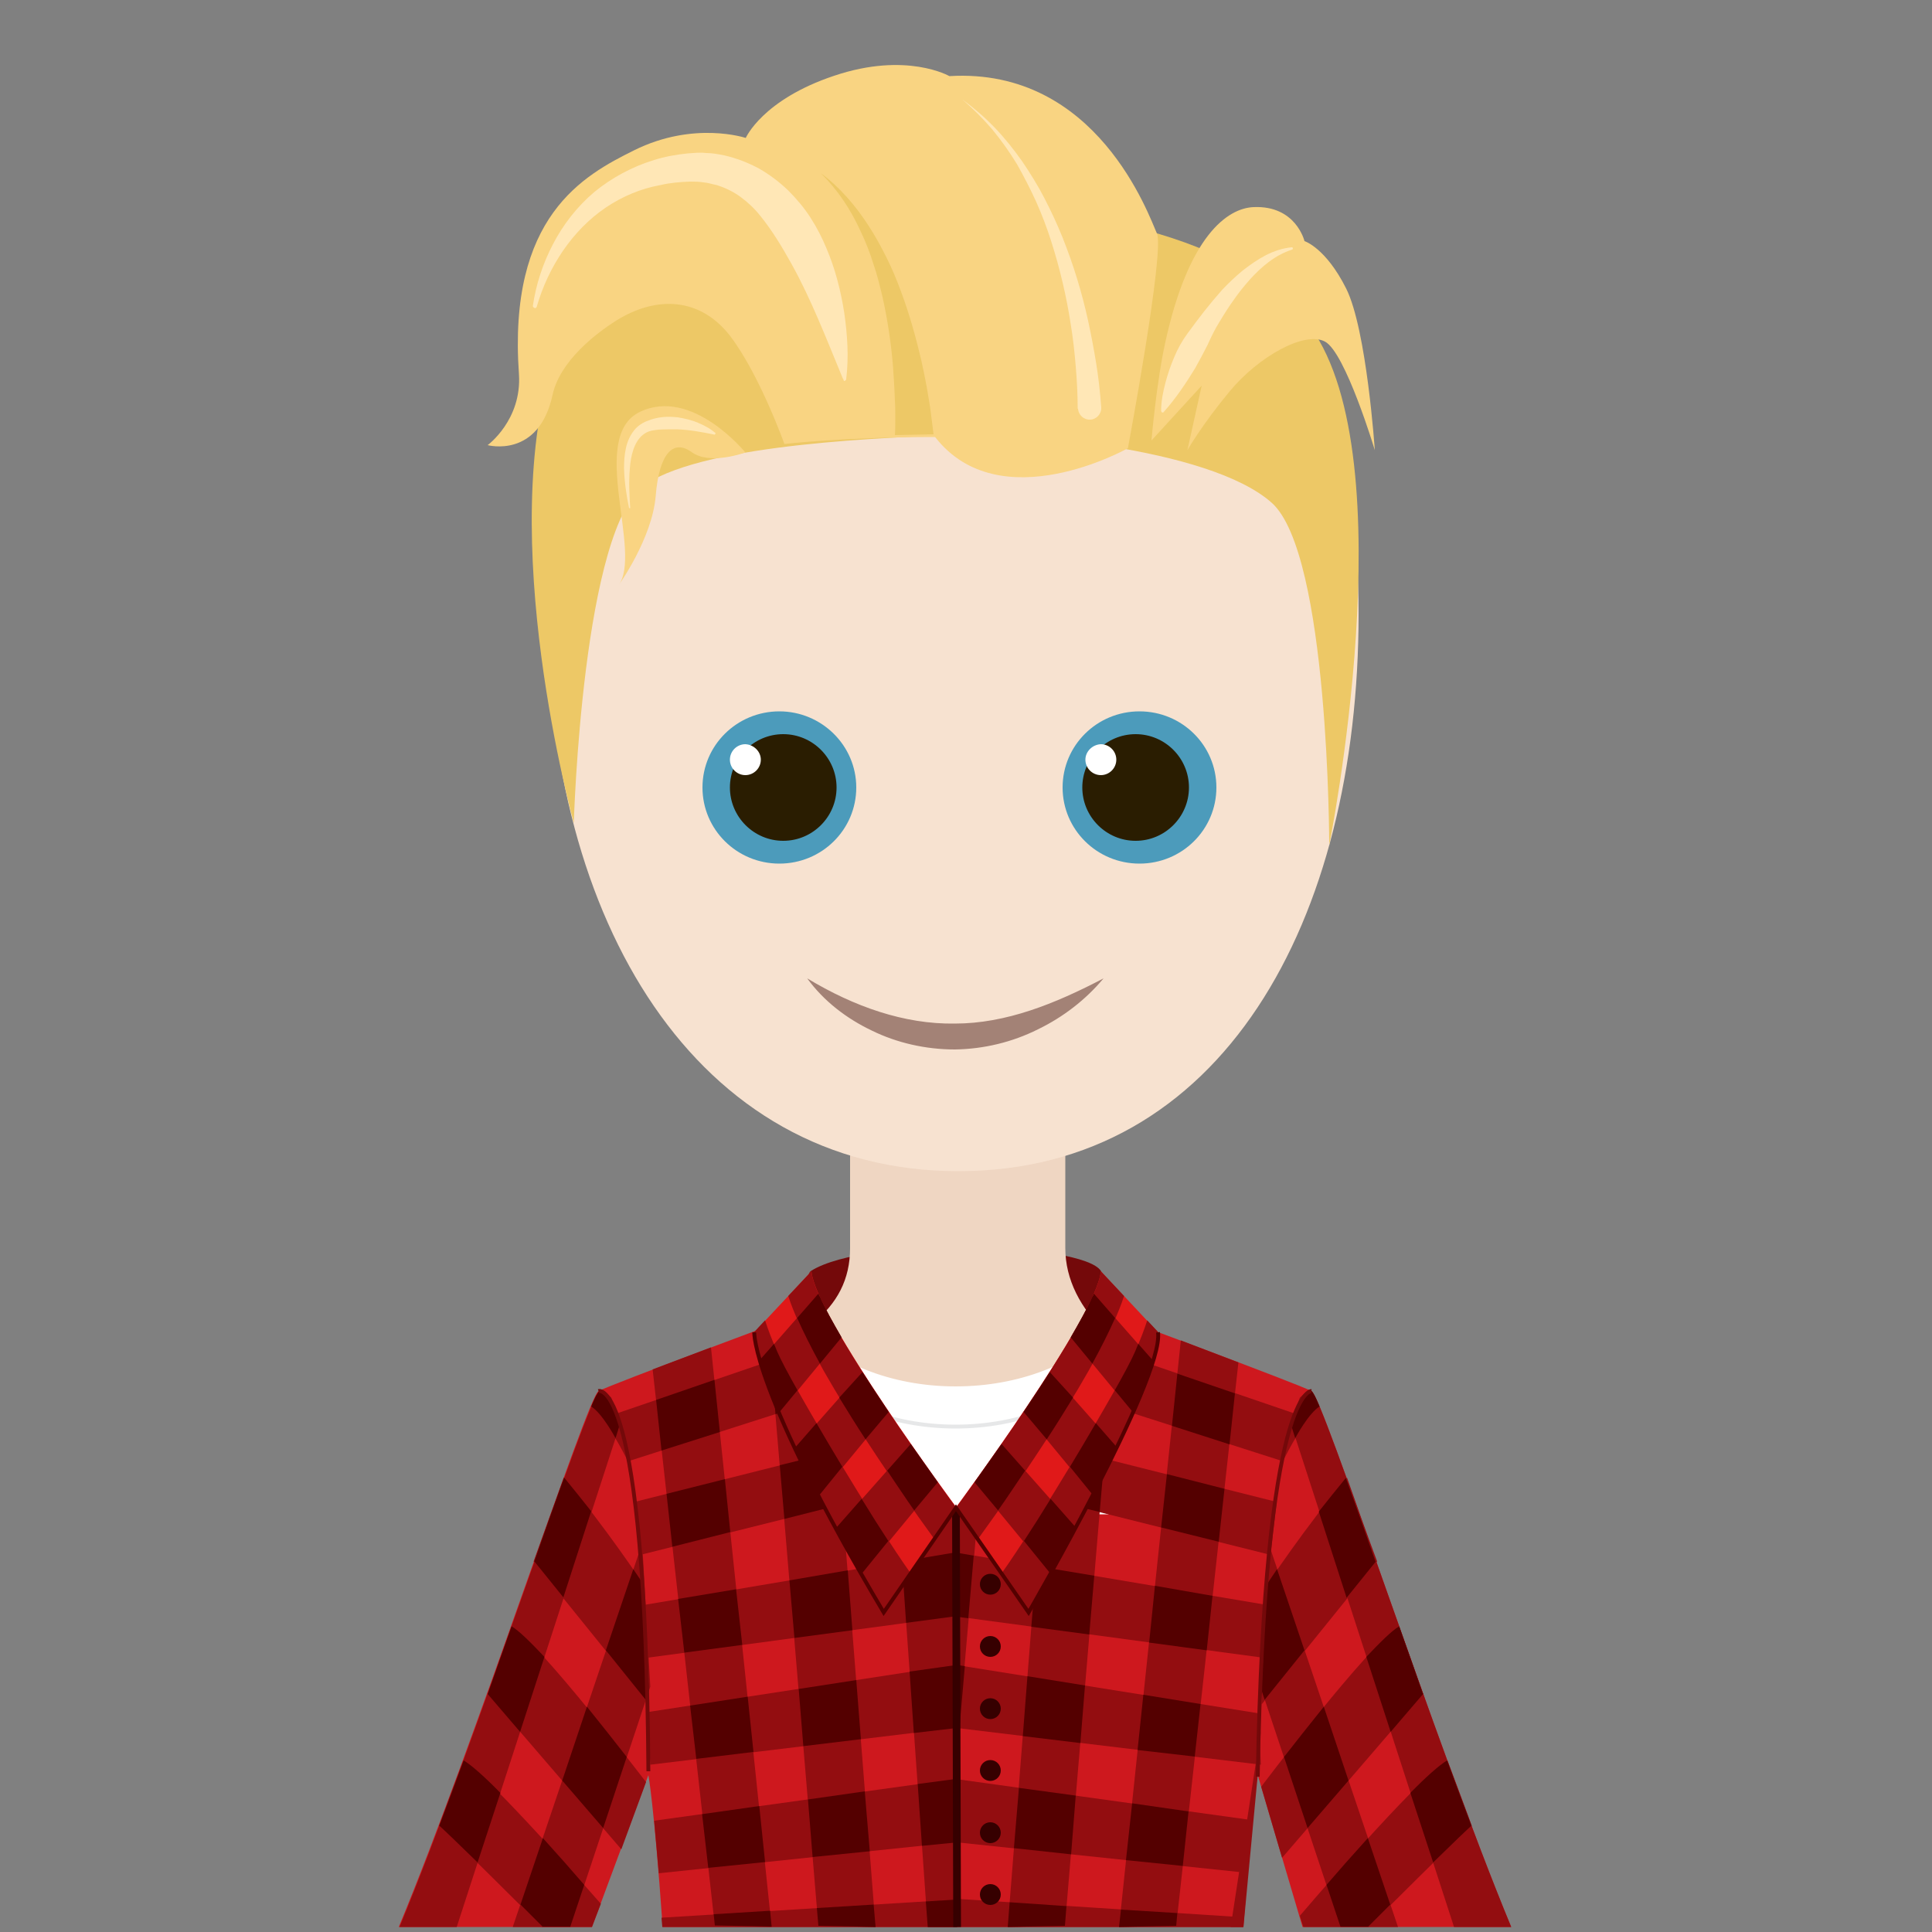 <?xml version="1.0" encoding="utf-8"?>
<!-- Generator: Adobe Illustrator 24.3.0, SVG Export Plug-In . SVG Version: 6.00 Build 0)  -->
<svg version="1.1" xmlns="http://www.w3.org/2000/svg" xmlns:xlink="http://www.w3.org/1999/xlink" x="0px" y="0px"
	 viewBox="0 0 500 500" style="enable-background:new 0 0 500 500;" xml:space="preserve">
<rect x="0" y="0" width="500" height="500" fill="#808080" stroke="none"/>
<style type="text/css">
	.st0{fill:#74090A;}
	.st1{fill:#EFD6C2;}
	.st2{fill:#CE181E;}
	.st3{fill:#F7E2D0;}
	.st4{fill:#FFFFFF;}
	.st5{fill:none;stroke:#E6E7E8;stroke-miterlimit:10;}
	.st6{fill:#930D10;}
	.st7{fill:#EDC866;}
	.st8{fill:#540000;}
	.st9{fill:none;stroke:#360000;stroke-width:2;stroke-miterlimit:10;}
	.st10{fill:#360000;}
	.st11{fill:none;stroke:#74090A;stroke-miterlimit:10;}
	.st12{fill:#F9D482;}
	.st13{fill:#FFE7B6;}
	.st14{fill:#4C9BBB;}
	.st15{fill:#2A1D01;}
	.st16{fill:#A38276;}
	.st17{fill:#E01919;}
	.st18{fill:none;stroke:#540000;stroke-miterlimit:10;}
	.st19{display:none;}
	.st20{display:inline;fill:none;stroke:#231F20;stroke-width:0.5;stroke-miterlimit:10;}
</style>
<g id="Layer_5">
</g>
<g id="Layer_2">
</g>
<g id="Layer_4">
</g>
<g id="Layer_1">
	<path class="st0" d="M215.3,360.5c0,0-9-29.3-5.4-31.6c14.5-9.1,70.3-7.3,75,0c1.9,2.9,3.8,26.9,3.8,26.9l-65,30.8L215.3,360.5z"/>
	<path class="st1" d="M337.2,368.3c0,0,0,0-22.9-7.6c-22.9-7.6-38.6-21.4-38.6-37.7c0-16.2,0-42.8,0-42.8h-27.5h-0.7h-27.5
		c0,0,0,26.5,0,42.8c0,16.3-13.4,24.7-36.3,32.3c-22.9,7.6-24.5,10.9-24.5,10.9l-50.6,132.4h39.1l20.3-58.8c0,0,10.4,17.1,17.9,58.8
		h61.5h0.7h61.5c7.5-41.7,13.9-58.8,13.9-58.8l20.3,58.8H387L337.2,368.3z"/>
	<path class="st2" d="M339.4,360c-3.9-2-50.3-19.2-50.3-19.2l-41.4,49.3l-42.5-49.3c0,0-46.3,17.2-50.3,19.2
		c-2.9,1.5-31.9,90.9-51.7,138.7h50l14.6-39.3c0,0,1.4,7,3.7,39.3h75.1h1.1h74.1c2.3-32.3,3.7-39.3,3.7-39.3l11.6,39.3h54
		C371.3,450.9,342.4,361.4,339.4,360z"/>
	<path class="st3" d="M351.6,158.9c0,79.3-35.2,144.2-103.6,144.2c-68.3,0-106.3-65.6-106.3-144.9c0-79.3,39.1-87.3,107.4-87.3
		C317.5,70.8,351.6,79.6,351.6,158.9z"/>
	<path class="st4" d="M247.3,358.8c-16.9,0-31.8-6.3-40.2-15.7v48.8h79.8v-48C278.4,352.9,263.8,358.8,247.3,358.8z"/>
	<path class="st5" d="M286.9,354.2c-8.5,9-23.1,15-39.6,15c-16.9,0-31.8-6.3-40.2-15.7"/>
	<polygon class="st6" points="199.7,498.7 185,498.4 168.9,354.4 184,348.7 	"/>
	<polygon class="st6" points="226.6,498.7 211.8,498.4 199.7,354.4 214.8,348.7 	"/>
	<polygon class="st6" points="289.6,498.7 304.4,498.4 320.5,352.6 305.6,346.9 	"/>
	<polygon class="st6" points="260.8,498.7 275.6,498.4 287.7,354.4 271.4,364 	"/>
	<polygon class="st6" points="247.7,498.7 240.1,498.7 231.7,380.3 247.2,390.1 	"/>
	<path class="st6" d="M391.1,498.7h-14.8L334,368.2l2.4-6.5l2.2-2c0,0,0.6,0.1,0.8,0.3C342.4,361.4,371.3,450.9,391.1,498.7z"/>
	<polygon class="st6" points="361.8,498.7 346.9,498.7 326.2,436.5 328.3,399.4 	"/>
	<polygon class="st6" points="318.5,498.7 326.3,447.8 325.5,459.4 321.8,498.7 	"/>
	<g>
		<path class="st6" d="M209,348.9l-49.4,16.9c0,0,2.2,6.7,3.2,12.3l52.8-16.9L209,348.9z"/>
		<path class="st6" d="M162.8,378.6c0-0.2-0.1-0.4-0.1-0.4C162.8,378.3,162.8,378.5,162.8,378.6z"/>
		<polygon class="st6" points="214.3,376.1 164.2,388.7 165.7,402.4 219.8,388.9 		"/>
		<polygon class="st6" points="247,430.9 167.5,443.1 168.3,456.7 246.9,447.2 		"/>
		<polygon class="st6" points="247.2,460.4 169.3,471.2 170.5,484.8 246.9,476.8 		"/>
		<path class="st6" d="M331.9,378.2c0,0.1,0,0.2-0.1,0.4C331.8,378.5,331.8,378.3,331.9,378.2z"/>
		<polygon class="st6" points="247.5,401.7 247.2,401.8 247,401.7 247,401.8 167,415.3 167.7,429 247.2,418.3 326.8,429 
			327.5,415.3 247.5,401.8 		"/>
		<path class="st6" d="M335,365.8l-49.4-16.9l-6.6,12.3l52.8,16.9C332.7,372.5,335,365.8,335,365.8z"/>
		<polygon class="st6" points="274.8,388.9 328.8,402.4 330.4,388.7 280.3,376.1 		"/>
		<polygon class="st6" points="247.5,430.9 247.6,447.2 326.3,456.7 325.7,443.4 		"/>
		<polygon class="st6" points="247.7,476.8 321.9,484.6 323.7,471 247.3,460.4 		"/>
		<path class="st6" d="M247.3,491.6l-76.1,4.7c0.1,0.8,0.1,1.6,0.2,2.4h75.1h1.1h74.1c0.1-0.8,0.1-1.7,0.2-2.5l-74.6-4.8
			L247.3,491.6z"/>
	</g>
	<path class="st7" d="M344,218.7c0,0,0-75.4-14.9-88.6c-16.3-14.5-67.3-18.4-82.4-17.6c-15.2,0.8-63.2,2-79.6,12.8
		S148.5,213,148.5,213s-20.8-74.7-4.9-121.1c15.4-45.1,161.4-54.5,195.6-7.2C364,119.2,344,218.7,344,218.7z"/>
	<path class="st6" d="M348.6,382.4c-10.4,12.2-20.8,27.9-20.8,27.9l-1.3,30.8l29.9-37C353.4,396.1,350.8,388.7,348.6,382.4z"/>
	<path class="st8" d="M326.5,437.5l0.8,2.4l10.3-12.8l-7.1-21c-1.8,2.6-2.8,4.2-2.8,4.2L326.5,437.5z"/>
	<path class="st8" d="M341.3,391.2l7.2,22.3l7.5-9.3c-2.8-8-5.4-15.4-7.7-21.7C346,385.3,343.6,388.3,341.3,391.2z"/>
	<path class="st6" d="M326.4,462.4c0,0,27.8-36.9,35.7-41.5l6.2,17.5l-36.5,42.4L326.4,462.4z"/>
	<path class="st8" d="M338.4,473.1l10.6-12.3l-6.4-19.1c-3.8,4.7-7.4,9.3-10.3,13L338.4,473.1z"/>
	<path class="st8" d="M362.1,420.9c-1.9,1.1-4.9,4.1-8.5,7.9l6.3,19.4l8.4-9.8l-0.1-0.2C366.2,432.4,364.1,426.6,362.1,420.9
		L362.1,420.9z"/>
	<path class="st6" d="M336.4,495.8c0,0,30.3-35.6,38.2-40.2c0,0,6.4,17,6.3,17c-1.1,0.5-26.7,26.1-26.7,26.1l-16.9,0L336.4,495.8z"
		/>
	<path class="st8" d="M346.9,498.6l7.2,0c0,0,2.4-2.4,5.7-5.7l-5.8-17.2c-3.9,4.3-7.7,8.6-10.7,12.1L346.9,498.6z"/>
	<path class="st8" d="M370.9,482c5.1-5,9.5-9.2,9.9-9.5c0,0,0,0,0,0c-2.1-5.5-4.2-11.2-6.3-16.9c0,0,0,0,0,0c-2,1.2-5.5,4.3-9.5,8.4
		L370.9,482z"/>
	<g>
		<path class="st6" d="M332,378.2l-0.1,0.5C331.9,378.5,331.9,378.4,332,378.2C332,378.2,332,378.2,332,378.2z"/>
		<path class="st6" d="M335.3,372.2c-1-2.4,4.6-12,4.2-12.2c-0.1,0-0.1-0.1-0.2-0.1c-2.3,1.6-5.4,6.1-7.3,18.3
			C332,378.1,334.7,372.9,335.3,372.2z"/>
	</g>
	<path class="st8" d="M334.1,368.7l1.1,3.5c0,0,3.4-6.4,6.3-8.2c0,0-1.6-4.1-2.3-4.1s0,0,0,0S336.7,359.9,334.1,368.7
		C331.5,377.6,334.1,368.7,334.1,368.7"/>
	<path class="st6" d="M103.4,498.7h14.8l42.4-130.5l-2.4-6.5l-2.2-2c0,0-0.6,0.1-0.8,0.3C152.1,361.4,123.2,450.9,103.4,498.7z"/>
	<polygon class="st6" points="132.7,498.7 147.6,498.7 168.3,436.5 166.2,399.4 	"/>
	<path class="st6" d="M145.9,382.4c10.4,12.2,20.8,27.9,20.8,27.9l1.3,30.8l-29.9-37C141,396.1,143.6,388.7,145.9,382.4z"/>
	<path class="st8" d="M167.9,437.5l-0.8,2.4l-10.3-12.8l7.1-21c1.8,2.6,2.8,4.2,2.8,4.2L167.9,437.5z"/>
	<path class="st8" d="M153,391.1l-7.2,22.3l-7.5-9.3c2.8-8,5.4-15.4,7.7-21.7C148.3,385.2,150.7,388.2,153,391.1z"/>
	<path class="st6" d="M167.2,461.2c0,0-27.7-36.2-34.8-40.3l-6.2,17.5l34.6,40.2L167.2,461.2z"/>
	<path class="st8" d="M156.1,473.1l-10.6-12.3l6.4-19.1c3.8,4.7,7.4,9.3,10.3,13L156.1,473.1z"/>
	<path class="st8" d="M132.4,420.9c1.9,1.1,4.9,4.1,8.5,7.9l-6.3,19.4l-8.4-9.8l0.1-0.2C128.3,432.4,130.4,426.6,132.4,420.9
		L132.4,420.9z"/>
	<path class="st6" d="M155.5,492.7c0,0-29.1-33.3-35.6-37.1c0,0-6.4,17-6.3,17c1.1,0.5,26.7,26.1,26.7,26.1l12.9,0L155.5,492.7z"/>
	<path class="st8" d="M147.6,498.6l-7.2,0c0,0-2.4-2.4-5.7-5.7l5.8-17.2c3.9,4.3,7.7,8.6,10.7,12.1L147.6,498.6z"/>
	<path class="st8" d="M123.6,482c-5.1-5-9.5-9.2-9.9-9.5c0,0,0,0,0,0c2.1-5.5,4.2-11.2,6.3-16.9c0,0,0,0,0,0c2,1.2,5.5,4.3,9.5,8.4
		L123.6,482z"/>
	<g>
		<path class="st6" d="M162.5,378.2l0.1,0.5C162.6,378.5,162.6,378.4,162.5,378.2C162.5,378.2,162.5,378.2,162.5,378.2z"/>
		<path class="st6" d="M159.2,372.2c1-2.4-4.6-12-4.2-12.2c0.1,0,0.1-0.1,0.2-0.1c2.3,1.6,5.4,6.1,7.3,18.3
			C162.5,378.1,159.8,372.9,159.2,372.2z"/>
	</g>
	<path class="st8" d="M160.4,368.7l-1.1,3.5c0,0-3.4-6.4-6.3-8.2c0,0,1.6-4.1,2.3-4.1s0,0,0,0S157.8,359.9,160.4,368.7
		C163,377.6,160.4,368.7,160.4,368.7"/>
	<g>
		<polygon class="st8" points="293,466.7 291.4,481.4 306.1,482.9 307.6,468.8 		"/>
		<polygon class="st8" points="290.1,494.2 289.6,498.7 304.4,498.4 304.7,495.1 		"/>
		<polygon class="st8" points="295.9,438.6 294.4,452.9 309.2,454.6 310.7,441 		"/>
		<polygon class="st8" points="298.9,410.4 297.4,425.1 312.3,427.1 313.8,413 		"/>
		<polygon class="st8" points="304.7,355.5 303.3,369 318.2,373.8 319.6,360.6 		"/>
		<polygon class="st8" points="302,381.5 300.5,395.3 315.4,399 316.9,385.3 		"/>
	</g>
	<g>
		<polygon class="st8" points="262.4,478.3 277.2,479.9 278.4,464.7 263.7,462.7 		"/>
		<polygon class="st8" points="264.7,449.3 279.6,451.1 280.8,436.2 265.9,433.8 		"/>
		<polygon class="st8" points="283.2,407.8 268.2,405.3 266.9,421 281.9,423 		"/>
		<polygon class="st8" points="279,361.2 286.9,363.7 287.7,354.4 280.3,358.8 		"/>
		<polygon class="st8" points="285.8,377.5 280.3,376.1 274.8,388.9 284.6,391.3 		"/>
		<polygon class="st8" points="276,493.3 261.3,492.3 260.8,498.7 275.6,498.4 		"/>
	</g>
	<polygon class="st6" points="247.8,452 253.1,391.3 247.4,390.1 	"/>
	<polygon class="st8" points="247.4,401.7 247.5,418.4 250.6,418.8 252,402.6 247.4,401.8 247.4,401.7 	"/>
	<polygon class="st8" points="247.8,447.3 248.3,447.3 249.7,431.2 247.7,430.9 	"/>
	<g>
		<polygon class="st8" points="247.7,491.5 247.3,491.4 247.3,491.6 239.6,492.1 240.1,498.7 246.6,498.7 247.7,498.7 247.7,498.7 
					"/>
		<polygon class="st8" points="247.2,460.4 237.5,461.7 238.6,477.7 247.7,476.8 		"/>
		<polygon class="st8" points="247,401.7 247,401.8 233.4,404.1 234.5,420 247.2,418.3 247.3,418.4 247.2,401.8 		"/>
		<polygon class="st8" points="236.5,448.5 247.6,447.2 247.5,430.9 235.4,432.6 		"/>
	</g>
	<line class="st9" x1="247.7" y1="498.7" x2="247.4" y2="390.1"/>
	<g>
		<polygon class="st8" points="223.8,463.6 209.1,465.7 210.3,480.6 225.1,479.1 		"/>
		<polygon class="st8" points="211.8,498.4 226.6,498.7 226.1,492.9 211.4,493.8 		"/>
		<polygon class="st8" points="221.6,434.8 206.7,437.1 207.9,451.9 222.8,450.1 		"/>
		<polygon class="st8" points="205.6,423.9 220.6,421.9 219.4,406.4 204.3,409 		"/>
		<polygon class="st8" points="199.7,354.4 200.7,366 215.6,361.2 209.9,350.6 		"/>
		<polygon class="st8" points="214.3,376.1 201.8,379.2 203,393.1 218,389.3 217.6,383.8 		"/>
	</g>
	<g>
		<polygon class="st8" points="178.6,441.4 180.2,455.2 195,453.4 193.5,439.1 		"/>
		<polygon class="st8" points="175.5,413.8 177.1,427.7 192.1,425.7 190.5,411.3 		"/>
		<polygon class="st8" points="196.5,467.4 181.7,469.5 183.3,483.4 198,481.9 		"/>
		<polygon class="st8" points="171.2,375.4 186.3,370.6 184.9,357.1 169.8,362.3 		"/>
		<polygon class="st8" points="199.3,494.5 184.7,495.4 185,498.3 199.7,498.6 199.7,498.6 		"/>
		<polygon class="st8" points="172.5,386.6 174,400.3 189,396.5 187.6,382.8 		"/>
	</g>
	<circle class="st10" cx="256.3" cy="410" r="2.7"/>
	<circle class="st10" cx="256.3" cy="426.1" r="2.7"/>
	<circle class="st10" cx="256.3" cy="442.2" r="2.7"/>
	<circle class="st10" cx="256.3" cy="458.2" r="2.7"/>
	<circle class="st10" cx="256.3" cy="474.3" r="2.7"/>
	<circle class="st10" cx="256.3" cy="490.3" r="2.7"/>
	<path class="st11" d="M154.9,360c0,0,12.2-4.3,12.9,98.4"/>
	<path class="st11" d="M339.4,360c0,0-12.1-0.9-13.9,99.8"/>
	<path class="st12" d="M298,114c0,0,1.3-15.2,3.6-25.5c6-27.4,16-34.6,22.8-34.9c11-0.5,13.2,8.8,13.2,8.8s5.5,1.7,10.8,12.3
		s7.4,41.8,7.4,41.8s-7.6-25.3-12.9-28.1s-17.2,3.9-24.6,12.8c-7.3,8.8-11,15.3-11,15.3l3.7-16.7L298,114z"/>
	<path class="st12" d="M192.9,117.1c0,0-13.8-17-27.3-10.5c-13.5,6.5,0.9,36.5-5.6,45c0,0,8.8-12.2,9.7-23.3
		c0.9-11.1,4.6-14.7,9.3-11.3C183.7,120.5,192.9,117.1,192.9,117.1z"/>
	<path class="st12" d="M299.4,60.4c-2-4.4-15.4-43-53.7-40.7c0,0-11.1-6.4-29.8-0.1C197.3,25.8,193,35.7,193,35.7
		s-13.4-4.5-28.9,3.2c-13.1,6.5-32.7,17.1-29.8,57.9c0.8,11.9-8.1,18.4-8.1,18.4s13.2,3.6,16.8-13c1.9-8.8,11.3-15.9,16.1-19
		c10.8-6.9,22.2-6.2,29.9,3.8c7.6,10,14,27.9,14,27.9s15.4-1.8,39-1.8c16.8,21.6,49.9,2.9,49.9,2.9S301.5,64.8,299.4,60.4z"/>
	<path class="st13" d="M278.9,105.6c0-3.5-0.2-7.2-0.5-10.8c-0.3-3.6-0.7-7.3-1.3-10.9c-1.1-7.2-2.8-14.4-5-21.3
		c-1.1-3.5-2.4-6.9-3.9-10.3c-1.5-3.3-3.2-6.6-5-9.8c-1.9-3.1-4-6.1-6.4-9c-2.4-2.8-5-5.4-7.8-7.8c3,2.2,5.8,4.6,8.4,7.3
		c2.6,2.7,4.9,5.6,7.1,8.7c2.1,3.1,4.1,6.3,5.8,9.6c1.7,3.3,3.3,6.7,4.7,10.2c2.8,7,5,14.2,6.6,21.5c0.8,3.7,1.5,7.4,2.1,11.1
		c0.6,3.7,1,7.4,1.3,11.3c0.1,1.7-1.2,3.1-2.8,3.2c-1.7,0.1-3.1-1.2-3.2-2.8C278.9,105.8,278.9,105.8,278.9,105.6L278.9,105.6z"/>
	<path class="st13" d="M218.1,97.9c-4.3-10.4-8.2-20.5-13.2-29.5c-2.5-4.5-5.1-8.8-8.1-12.5c-1.5-1.9-3.2-3.5-5.1-4.9
		c-1.9-1.4-4-2.4-6.2-3.1c-1.1-0.2-2.2-0.6-3.4-0.7c-1.2-0.2-2.4-0.2-3.6-0.2c-2.5,0.1-5.1,0.3-7.6,0.9c-5,0.9-9.8,2.9-14.1,5.8
		c-8.6,5.8-14.9,15.3-17.9,25.7l0,0c-0.1,0.3-0.4,0.4-0.6,0.3c-0.2-0.1-0.4-0.3-0.4-0.5c0.8-5.6,2.6-11,5.2-16
		c2.6-5,6.2-9.7,10.7-13.5c4.5-3.7,9.9-6.6,15.5-8.3c2.9-0.9,5.7-1.4,8.7-1.7c1.6-0.1,3.1-0.3,4.7-0.1c1.6,0,3.2,0.3,4.7,0.6
		c3.1,0.7,6.2,1.9,9,3.4c2.8,1.6,5.3,3.5,7.6,5.7c2.2,2.2,4.2,4.6,5.8,7.1c1.6,2.5,3,5.2,4.1,7.9c2.3,5.4,3.7,11,4.6,16.7
		c0.8,5.7,1.2,11.3,0.5,17.1c0,0.3-0.3,0.5-0.6,0.5C218.3,98.2,218.2,98,218.1,97.9L218.1,97.9z"/>
	<path class="st13" d="M300.5,106.3c0-2.5,0.5-4.9,1.1-7.2c0.6-2.3,1.4-4.6,2.3-6.7c0.9-2.2,2.1-4.3,3.5-6.2
		c1.4-1.9,2.8-3.8,4.3-5.7c1.5-1.9,3-3.7,4.6-5.5c1.6-1.7,3.4-3.4,5.2-4.9c1.9-1.5,3.9-2.9,6-4c2.1-1.1,4.5-1.9,6.8-2.1
		c0.2,0,0.3,0.1,0.3,0.3c0,0.1-0.1,0.3-0.2,0.3c-4.4,1.4-7.9,4.4-10.9,7.7c-1.5,1.7-2.9,3.4-4.2,5.3c-1.3,1.8-2.5,3.7-3.7,5.7
		c-1.2,1.9-2.2,4-3.1,6c-1,2-2.1,4-3.2,6c-2.4,3.9-4.9,7.7-8.2,11.4c-0.1,0.1-0.3,0.1-0.4,0C300.5,106.5,300.5,106.4,300.5,106.3z"
		/>
	<g>
		<path class="st7" d="M231.6,112.6c0.1-1.3,0.1-2.9,0.1-4.4c0-1.5,0-3-0.1-4.5c-0.1-3-0.3-6-0.5-9c-0.5-6-1.4-12-2.7-17.8
			c-0.7-2.9-1.4-5.9-2.4-8.7c-0.9-2.9-2-5.7-3.3-8.4c-2.5-5.5-5.9-10.7-10.3-15c5,3.7,9.1,8.5,12.5,13.8c1.7,2.6,3.2,5.4,4.6,8.2
			c1.4,2.8,2.6,5.7,3.7,8.7c2.2,5.9,3.9,12,5.3,18.1c0.7,3.1,1.3,6.2,1.8,9.3c0.3,1.6,0.5,3.1,0.7,4.7c0.2,1.6,0.4,3.1,0.6,4.8
			L231.6,112.6z"/>
	</g>
	<path class="st13" d="M185,112.5c-3.4-0.7-6.7-1.3-9.9-1.4c-1.6,0-3.2,0-4.8,0.1c-0.8,0.1-1.6,0.2-2.2,0.4c-0.7,0.2-1.3,0.6-1.8,1
		c-1.1,0.9-1.9,2.3-2.4,3.8c-0.5,1.5-0.8,3.2-0.9,4.9c-0.3,3.4-0.1,6.8,0.1,10.2l-0.3,0c-0.7-3.4-1.2-6.8-1.3-10.3
		c0-1.8,0.1-3.5,0.5-5.3c0.4-1.8,1.2-3.6,2.6-5.1c0.7-0.7,1.6-1.3,2.5-1.7c1-0.4,1.8-0.7,2.8-0.9c1.8-0.4,3.7-0.4,5.5-0.2
		c1.8,0.3,3.6,0.7,5.2,1.4c1.7,0.7,3.2,1.5,4.6,2.7L185,112.5z"/>
	<path class="st14" d="M221.6,203.8c0,10.9-8.9,19.7-19.9,19.7c-11,0-19.9-8.8-19.9-19.7c0-10.9,8.9-19.7,19.9-19.7
		C212.6,184.1,221.6,192.9,221.6,203.8z"/>
	<path class="st15" d="M216.5,203.8c0,7.6-6.2,13.8-13.8,13.8c-7.6,0-13.8-6.2-13.8-13.8c0-7.6,6.2-13.8,13.8-13.8
		C210.3,190,216.5,196.2,216.5,203.8z"/>
	<path class="st4" d="M196.9,196.6c0,2.2-1.8,4-4,4c-2.2,0-4-1.8-4-4s1.8-4,4-4C195.1,192.7,196.9,194.5,196.9,196.6z"/>
	<path class="st16" d="M208.9,253.2c12.1,7.3,25.1,11.9,38.2,11.7c13.2,0,25.9-5.1,38.5-11.7c-4.6,5.5-10.4,10-17,13.2
		c-6.6,3.3-14,5.1-21.5,5.2c-7.5,0-15-1.7-21.5-4.9C219.1,263.6,213.2,259.1,208.9,253.2z"/>
	<path class="st14" d="M275,203.8c0,10.9,8.9,19.7,19.9,19.7c11,0,19.9-8.8,19.9-19.7c0-10.9-8.9-19.7-19.9-19.7
		C283.9,184.1,275,192.9,275,203.8z"/>
	<path class="st15" d="M280.1,203.8c0,7.6,6.2,13.8,13.8,13.8c7.6,0,13.8-6.2,13.8-13.8c0-7.6-6.2-13.8-13.8-13.8
		C286.3,190,280.1,196.2,280.1,203.8z"/>
	<path class="st4" d="M280.9,196.6c0,2.2,1.8,4,4,4c2.2,0,4-1.8,4-4s-1.8-4-4-4C282.7,192.7,280.9,194.5,280.9,196.6z"/>
	<g>
		<g>
			<path class="st17" d="M284.9,329c-1,11.8-37.5,61.1-37.5,61.1l18.7,27.1c0,0,33.5-56.7,33.5-72.5L284.9,329z"/>
		</g>
		<g>
			<path class="st6" d="M283.1,334.8c-1.3,3.2-3.4,7.1-5.9,11.4l16,19.4c2.2-5,4-9.7,5-13.6L283.1,334.8z"/>
			<path class="st6" d="M278.5,395.5l-19.2-21.7c-2.6,3.7-5,7.1-7,9.9l19.6,23.8C273.9,403.9,276.1,399.9,278.5,395.5z"/>
			<path class="st6" d="M271.8,355.1c-2.2,3.4-4.5,6.9-6.8,10.3l17.9,21.7c2.1-4.1,4.2-8.3,6.2-12.4L271.8,355.1z"/>
		</g>
		<path class="st6" d="M247.5,390.1l5.6,8.2c9.5-13.1,32.3-45.7,37.8-62.9l-6-6.4C283.9,340.8,247.5,390.1,247.5,390.1z"/>
		<path class="st8" d="M265.3,380.6l-6.1-6.9c-2.6,3.7-5,7.1-7,9.9l6.1,7.3C260.5,387.8,262.8,384.3,265.3,380.6z"/>
		<path class="st8" d="M271.7,355.1c-2.2,3.4-4.5,6.9-6.8,10.3l6,7.1c2.3-3.5,4.6-7.2,6.8-10.8L271.7,355.1z"/>
		<path class="st8" d="M283.1,334.8c-0.1,0.3-0.2,0.6-0.4,0.8c-1.3,3-3.3,6.5-5.6,10.5l5.6,6.8c2.3-4.2,4.3-8.2,5.9-11.8
			L283.1,334.8z"/>
		<path class="st6" d="M266.2,417.2c0,0,33.5-56.7,33.5-72.5l-2.8-3c-0.7,2.2-1.7,4.9-3.1,8c-3.9,8.8-25.9,45.4-34.6,57.5
			L266.2,417.2z"/>
		<path class="st8" d="M271.9,407.3c1.9-3.4,4.2-7.5,6.6-11.9l-6.6-7.5c-2.4,3.9-4.8,7.7-6.9,10.9L271.9,407.3z"/>
		<path class="st8" d="M282.9,387c2.1-4.1,4.2-8.2,6.2-12.4l-5.5-6.3c-2.1,3.6-4.4,7.5-6.7,11.3L282.9,387z"/>
		<path class="st8" d="M293.3,365.6c2.2-5,4-9.7,5-13.6l-3.7-4.2c-0.3,0.6-0.5,1.2-0.8,1.9c-0.9,2.1-2.8,5.7-5.3,10.1L293.3,365.6z"
			/>
	</g>
	<g>
		<g>
			<path class="st17" d="M210,329c1,11.8,37.5,61.1,37.5,61.1l-18.7,27.1c0,0-33.5-56.7-33.5-72.5L210,329z"/>
		</g>
		<g>
			<path class="st6" d="M211.8,334.8c1.3,3.2,3.4,7.1,5.9,11.4l-16,19.4c-2.2-5-4-9.7-5-13.6L211.8,334.8z"/>
			<path class="st6" d="M216.4,395.5l19.2-21.7c2.6,3.7,5,7.1,7,9.9l-19.6,23.8C221,403.9,218.8,399.9,216.4,395.5z"/>
			<path class="st6" d="M223.1,355.1c2.2,3.4,4.5,6.9,6.8,10.3L212,387.1c-2.1-4.1-4.2-8.3-6.2-12.4L223.1,355.1z"/>
		</g>
		<path class="st6" d="M247.4,390.1l-5.6,8.2c-9.5-13.1-32.3-45.7-37.8-62.9l6-6.4C210.9,340.8,247.4,390.1,247.4,390.1z"/>
		<path class="st8" d="M229.6,380.6l6.1-6.9c2.6,3.7,5,7.1,7,9.9l-6.1,7.3C234.4,387.8,232.1,384.3,229.6,380.6z"/>
		<path class="st8" d="M223.2,355.1c2.2,3.4,4.5,6.9,6.8,10.3l-6,7.1c-2.3-3.5-4.6-7.2-6.8-10.8L223.2,355.1z"/>
		<path class="st8" d="M211.8,334.8c0.1,0.3,0.2,0.6,0.4,0.8c1.3,3,3.3,6.5,5.6,10.5l-5.6,6.8c-2.3-4.2-4.3-8.2-5.9-11.8
			L211.8,334.8z"/>
		<path class="st6" d="M228.7,417.2c0,0-33.5-56.7-33.5-72.5l2.8-3c0.7,2.2,1.7,4.9,3.1,8c3.9,8.8,25.9,45.4,34.6,57.5L228.7,417.2z
			"/>
		<path class="st8" d="M223,407.3c-1.9-3.4-4.2-7.5-6.6-11.9l6.6-7.5c2.4,3.9,4.8,7.7,6.9,10.9L223,407.3z"/>
		<path class="st8" d="M212,387c-2.1-4.1-4.2-8.2-6.2-12.4l5.5-6.3c2.1,3.6,4.4,7.5,6.7,11.3L212,387z"/>
		<path class="st8" d="M201.6,365.6c-2.2-5-4-9.7-5-13.6l3.7-4.2c0.3,0.6,0.5,1.2,0.8,1.9c0.9,2.1,2.8,5.7,5.3,10.1L201.6,365.6z"/>
	</g>
	<path class="st18" d="M195.2,344.8c0,0-0.7,14.9,33.5,72.5l18.7-27.1l18.8,27.1c0,0,35-60.4,33.5-72.5"/>
</g>
<g id="Layer_3">
</g>
<g id="BEELD">
</g>
<g id="Layer_7" class="st19">
	<line class="st20" x1="-394.5" y1="572.2" x2="-394.5" y2="1602.8"/>
</g>
<g id="Layer_8">
</g>
</svg>
